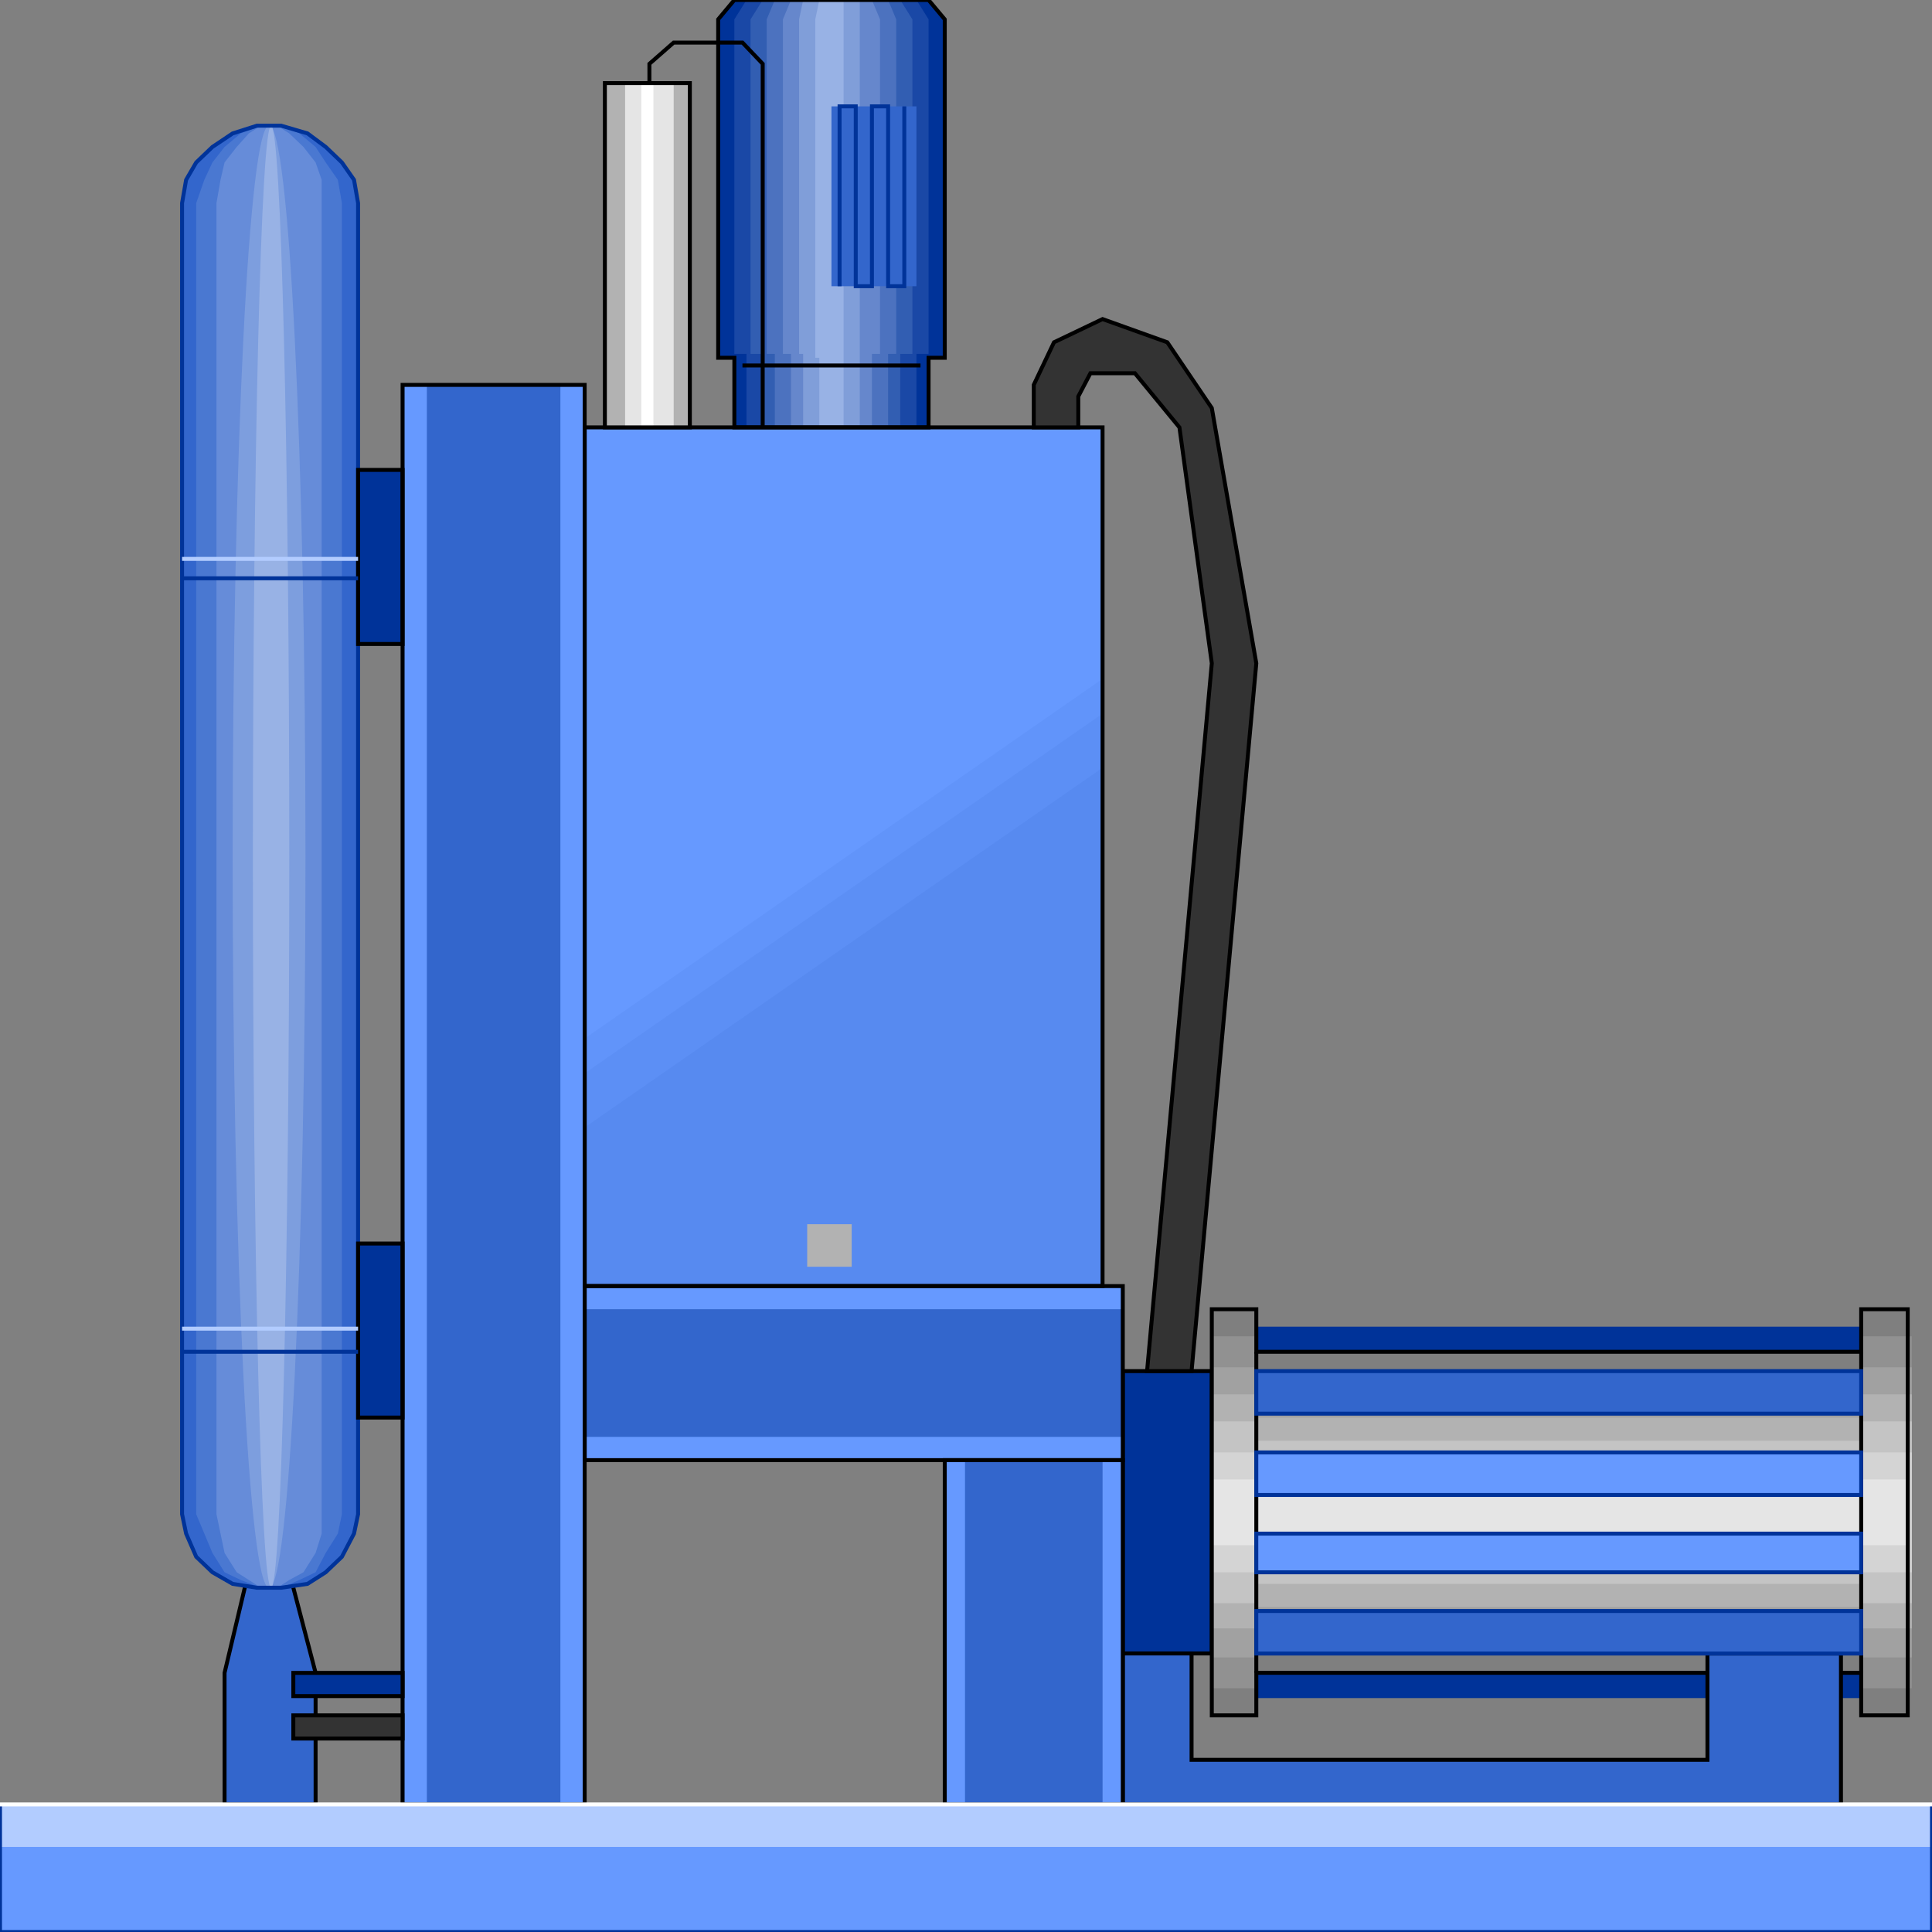 <svg width="150" height="150" viewBox="0 0 150 150" fill="none" xmlns="http://www.w3.org/2000/svg">
<rect x="0" y="0" width="150" height="150" fill="#808080" stroke="none"/>
<g clip-path="url(#clip0_2109_228442)">
<path d="M17.435 140.089V129.879L19.005 123.272V119.969H22.775V123.272L24.503 129.879V140.089H17.435Z" fill="#3366CC" stroke="black" stroke-width="0.307"/>
<path d="M87.173 106.453H94.084V128.375H87.173V106.453Z" fill="#003399" stroke="black" stroke-width="0.307"/>
<path d="M97.539 129.883H144.502V131.685H97.539V129.883Z" fill="#003399" stroke="#003399" stroke-width="0.307"/>
<path d="M97.539 103.156H144.502V104.958H97.539V103.156Z" fill="#003399" stroke="#003399" stroke-width="0.307"/>
<path d="M94.084 133.18V101.648H97.54V104.952H144.503V101.648H148.115V133.18H144.503V129.877H97.54V133.18H94.084Z" fill="#7F7F7F"/>
<path d="M94.084 131.077V103.75H97.54V106.753H144.503V103.75H148.43V131.077H144.503V128.074H97.54V131.077H94.084Z" fill="#919191"/>
<path d="M94.084 128.679V106.156H97.54V108.559H144.503V106.156H148.43V128.679H144.503V126.276H97.54V128.679H94.084Z" fill="#A1A1A1"/>
<path d="M94.084 126.426V108.258H97.54V110.06H144.503V108.258H148.43V126.426H144.503V124.774H97.54V126.426H94.084Z" fill="#B2B2B2"/>
<path d="M94.084 124.473V110.359H97.54V111.861H144.503V110.359H148.43V124.473H144.503V122.972H97.54V124.473H94.084Z" fill="#C4C4C4"/>
<path d="M94.084 122.075V112.766H97.54V113.667H144.503V112.766H148.43V122.075H144.503V121.174H97.54V122.075H94.084Z" fill="#D4D4D4"/>
<path d="M94.084 119.972V114.867H97.54V115.468H144.503V114.867H148.115V119.972H144.503V119.372H97.54V119.972H94.084Z" fill="#E5E5E5"/>
<path d="M94.084 133.18V101.648H97.54V104.952H144.503V101.648H148.115V133.18H144.503V129.877H97.54V133.18H94.084Z" stroke="black" stroke-width="0.307"/>
<path d="M97.539 129.878V104.953" stroke="black" stroke-width="0.307"/>
<path d="M144.503 129.878V104.953" stroke="black" stroke-width="0.307"/>
<path d="M142.932 140.087V128.375H132.566V136.633H92.513V128.375H87.173V140.087H142.932Z" fill="#3366CC" stroke="black" stroke-width="0.307"/>
<path d="M31.257 29.883H45.393V140.093H31.257V29.883Z" fill="#6699FF"/>
<path d="M87.173 99.852V113.365H45.393V99.852H87.173Z" fill="#6699FF"/>
<path d="M73.351 113.367H87.173V140.094H73.351V113.367Z" fill="#6699FF"/>
<path d="M74.922 113.367H85.603V140.094H74.922V113.367Z" fill="#3366CC"/>
<path d="M87.173 101.648V111.558H45.393V101.648H87.173Z" fill="#3366CC"/>
<path d="M33.142 29.883H43.508V140.093H33.142V29.883Z" fill="#3366CC"/>
<path d="M45.393 33.18H85.602V99.846H45.393V33.18Z" fill="#6699FF"/>
<path d="M45.393 80.631L85.602 52.703V99.85H45.393V80.631Z" fill="#6194FA"/>
<path d="M45.393 83.334L85.602 55.406V99.851H45.393V83.334Z" fill="#5C8FF5"/>
<path d="M45.393 87.537L85.602 59.609V99.85H45.393V87.537Z" fill="#578AF0"/>
<path d="M23.874 122.971L21.832 123.271H19.947L18.062 122.971L16.492 122.07L15.235 120.869L14.45 119.067L14.136 117.566V15.764L14.45 13.962L15.235 12.611L16.492 11.409L18.062 10.358L19.947 9.758H21.832L23.874 10.358L25.288 11.409L26.544 12.611L27.486 13.962L27.801 15.764V117.566L27.486 119.067L26.544 120.869L25.288 122.07L23.874 122.971Z" fill="#3366CC"/>
<path d="M23.246 122.671L21.832 123.271H20.262L18.691 122.671L17.434 122.07L16.492 120.569L15.864 119.067L15.235 117.566V15.764L15.864 13.962L16.492 12.611L17.434 11.409L18.691 10.358L20.262 9.758H21.832L23.246 10.358L24.502 11.409L25.288 12.611L26.23 13.962L26.544 15.764V117.566L26.23 119.067L25.288 120.569L24.502 122.07L23.246 122.671Z" fill="#4A78D1"/>
<path d="M22.461 122.671L21.519 123.271H20.262L19.32 122.671L18.377 122.07L17.435 120.569L17.121 119.067L16.807 117.566V15.764L17.121 13.962L17.435 12.611L18.377 11.409L19.32 10.358L20.262 9.758H21.519L22.461 10.358L23.561 11.409L24.503 12.611L24.974 13.962V15.764V117.566V119.067L24.503 120.569L23.561 122.07L22.461 122.671Z" fill="#668CD9"/>
<path d="M20.89 123.271C22.451 123.271 23.717 97.861 23.717 66.515C23.717 35.169 22.451 9.758 20.89 9.758C19.328 9.758 18.062 35.169 18.062 66.515C18.062 97.861 19.328 123.271 20.89 123.271Z" fill="#7D9EDE"/>
<path d="M21.047 123.271C21.828 123.271 22.461 97.861 22.461 66.515C22.461 35.169 21.828 9.758 21.047 9.758C20.267 9.758 19.634 35.169 19.634 66.515C19.634 97.861 20.267 123.271 21.047 123.271Z" fill="#98B2E5"/>
<path d="M23.874 122.971L21.832 123.271H19.947L18.062 122.971L16.492 122.07L15.235 120.869L14.45 119.067L14.136 117.566V15.764L14.45 13.962L15.235 12.611L16.492 11.409L18.062 10.358L19.947 9.758H21.832L23.874 10.358L25.288 11.409L26.544 12.611L27.486 13.962L27.801 15.764V117.566L27.486 119.067L26.544 120.869L25.288 122.07L23.874 122.971Z" stroke="#003399" stroke-width="0.307"/>
<path d="M55.759 1.502L57.015 0H72.094L73.35 1.502V27.778H72.094V33.183H57.015V27.778H55.759V1.502Z" fill="#003399"/>
<path d="M57.016 1.502L57.958 0H71.152L72.094 1.502V27.477H71.152V33.183H57.958V27.477H57.016V1.502Z" fill="#1A48A6"/>
<path d="M58.273 1.502L59.215 0H69.895L70.838 1.502V27.477H69.895V33.183H59.215V27.477H58.273V1.502Z" fill="#325EB2"/>
<path d="M59.528 1.502L60.157 0H68.952L69.581 1.502V27.477H68.952V33.183H60.157V27.477H59.528V1.502Z" fill="#4C72BF"/>
<path d="M60.785 1.502L61.413 0H67.696L68.324 1.502V27.477H67.696V33.183H61.413V27.477H60.785V1.502Z" fill="#6687CC"/>
<path d="M62.042 1.502L62.356 0H66.754V1.502V27.477V33.183H62.356V27.477H62.042V1.502Z" fill="#809ED9"/>
<path d="M63.299 1.502L63.613 0H65.498V1.502V27.778V33.183H63.613V27.778H63.299V1.502Z" fill="#98B2E5"/>
<path d="M55.759 1.502L57.015 0H72.094L73.35 1.502V27.778H72.094V33.183H57.015V27.778H55.759V1.502Z" stroke="black" stroke-width="0.307"/>
<path d="M64.555 8.258H71.151V22.222H64.555V8.258Z" fill="#3366CC"/>
<path d="M65.184 22.222V8.258H66.44V22.222H67.697V8.258H68.953V22.222H70.21V8.258" stroke="#003399" stroke-width="0.307"/>
<path d="M27.801 96.547H31.256V110.06H27.801V96.547Z" fill="#003399" stroke="black" stroke-width="0.307"/>
<path d="M27.801 36.484H31.256V49.998H27.801V36.484Z" fill="#003399" stroke="black" stroke-width="0.307"/>
<path d="M73.351 113.367H87.173V140.094H73.351V113.367Z" stroke="black" stroke-width="0.307"/>
<path d="M87.173 99.852V113.365H45.393V99.852H87.173Z" stroke="black" stroke-width="0.307"/>
<path d="M45.393 33.18H85.602V99.846H45.393V33.18Z" stroke="black" stroke-width="0.307"/>
<path d="M31.257 29.883H45.393V140.093H31.257V29.883Z" stroke="black" stroke-width="0.307"/>
<path d="M0 140.094H150V150.004H0V140.094Z" fill="#6699FF"/>
<path d="M0 140.094H150V143.397H0V140.094Z" fill="#B2CCFF"/>
<path d="M0 140.094V150.004H150V140.094" stroke="#003399" stroke-width="0.307"/>
<path d="M0 140.094H150" stroke="white" stroke-width="0.307"/>
<path d="M14.136 104.953H27.801" stroke="#003399" stroke-width="0.307"/>
<path d="M14.136 44.898H27.801" stroke="#003399" stroke-width="0.307"/>
<path d="M14.136 43.391H27.801" stroke="#B2CCFF" stroke-width="0.307"/>
<path d="M14.136 103.156H27.801" stroke="#B2CCFF" stroke-width="0.307"/>
<path d="M97.539 106.453H144.502V109.756H97.539V106.453Z" fill="#3366CC" stroke="#003399" stroke-width="0.307"/>
<path d="M97.539 125.078H144.502V128.381H97.539V125.078Z" fill="#3366CC" stroke="#003399" stroke-width="0.307"/>
<path d="M97.539 112.766H144.502V116.069H97.539V112.766Z" fill="#6699FF" stroke="#003399" stroke-width="0.307"/>
<path d="M97.539 119.07H144.502V122.073H97.539V119.07Z" fill="#6699FF" stroke="#003399" stroke-width="0.307"/>
<path d="M57.644 28.375H71.466" stroke="black" stroke-width="0.307"/>
<path d="M62.67 95.047H66.125V98.35H62.67V95.047Z" fill="#B2B2B2"/>
<path d="M22.774 133.18H31.256V134.981H22.774V133.18Z" fill="#333333" stroke="black" stroke-width="0.307"/>
<path d="M22.774 129.883H31.256V131.685H22.774V129.883Z" fill="#003399" stroke="black" stroke-width="0.307"/>
<path d="M46.963 6.453H53.56V33.18H46.963V6.453Z" fill="#B2B2B2"/>
<path d="M48.534 6.453H52.304V33.18H48.534V6.453Z" fill="#E5E5E5"/>
<path d="M49.791 6.453H50.733V33.18H49.791V6.453Z" fill="white"/>
<path d="M46.963 6.453H53.56V33.18H46.963V6.453Z" stroke="black" stroke-width="0.307"/>
<path d="M50.419 6.458V4.956L52.304 3.305H57.644L59.215 4.956V33.185" stroke="black" stroke-width="0.307"/>
<path d="M80.262 33.182V29.878L81.832 26.575L85.602 24.773L90.628 26.575L94.084 31.68L97.539 51.5L92.513 106.455H89.058L94.084 51.5L91.571 33.182L88.115 28.978H84.66L83.717 30.779V33.182H80.262Z" fill="#333333" stroke="black" stroke-width="0.307"/>
</g>
<defs>
<clipPath id="clip0_2109_228442">
<rect width="150" height="150" fill="white"/>
</clipPath>
</defs>
</svg>
